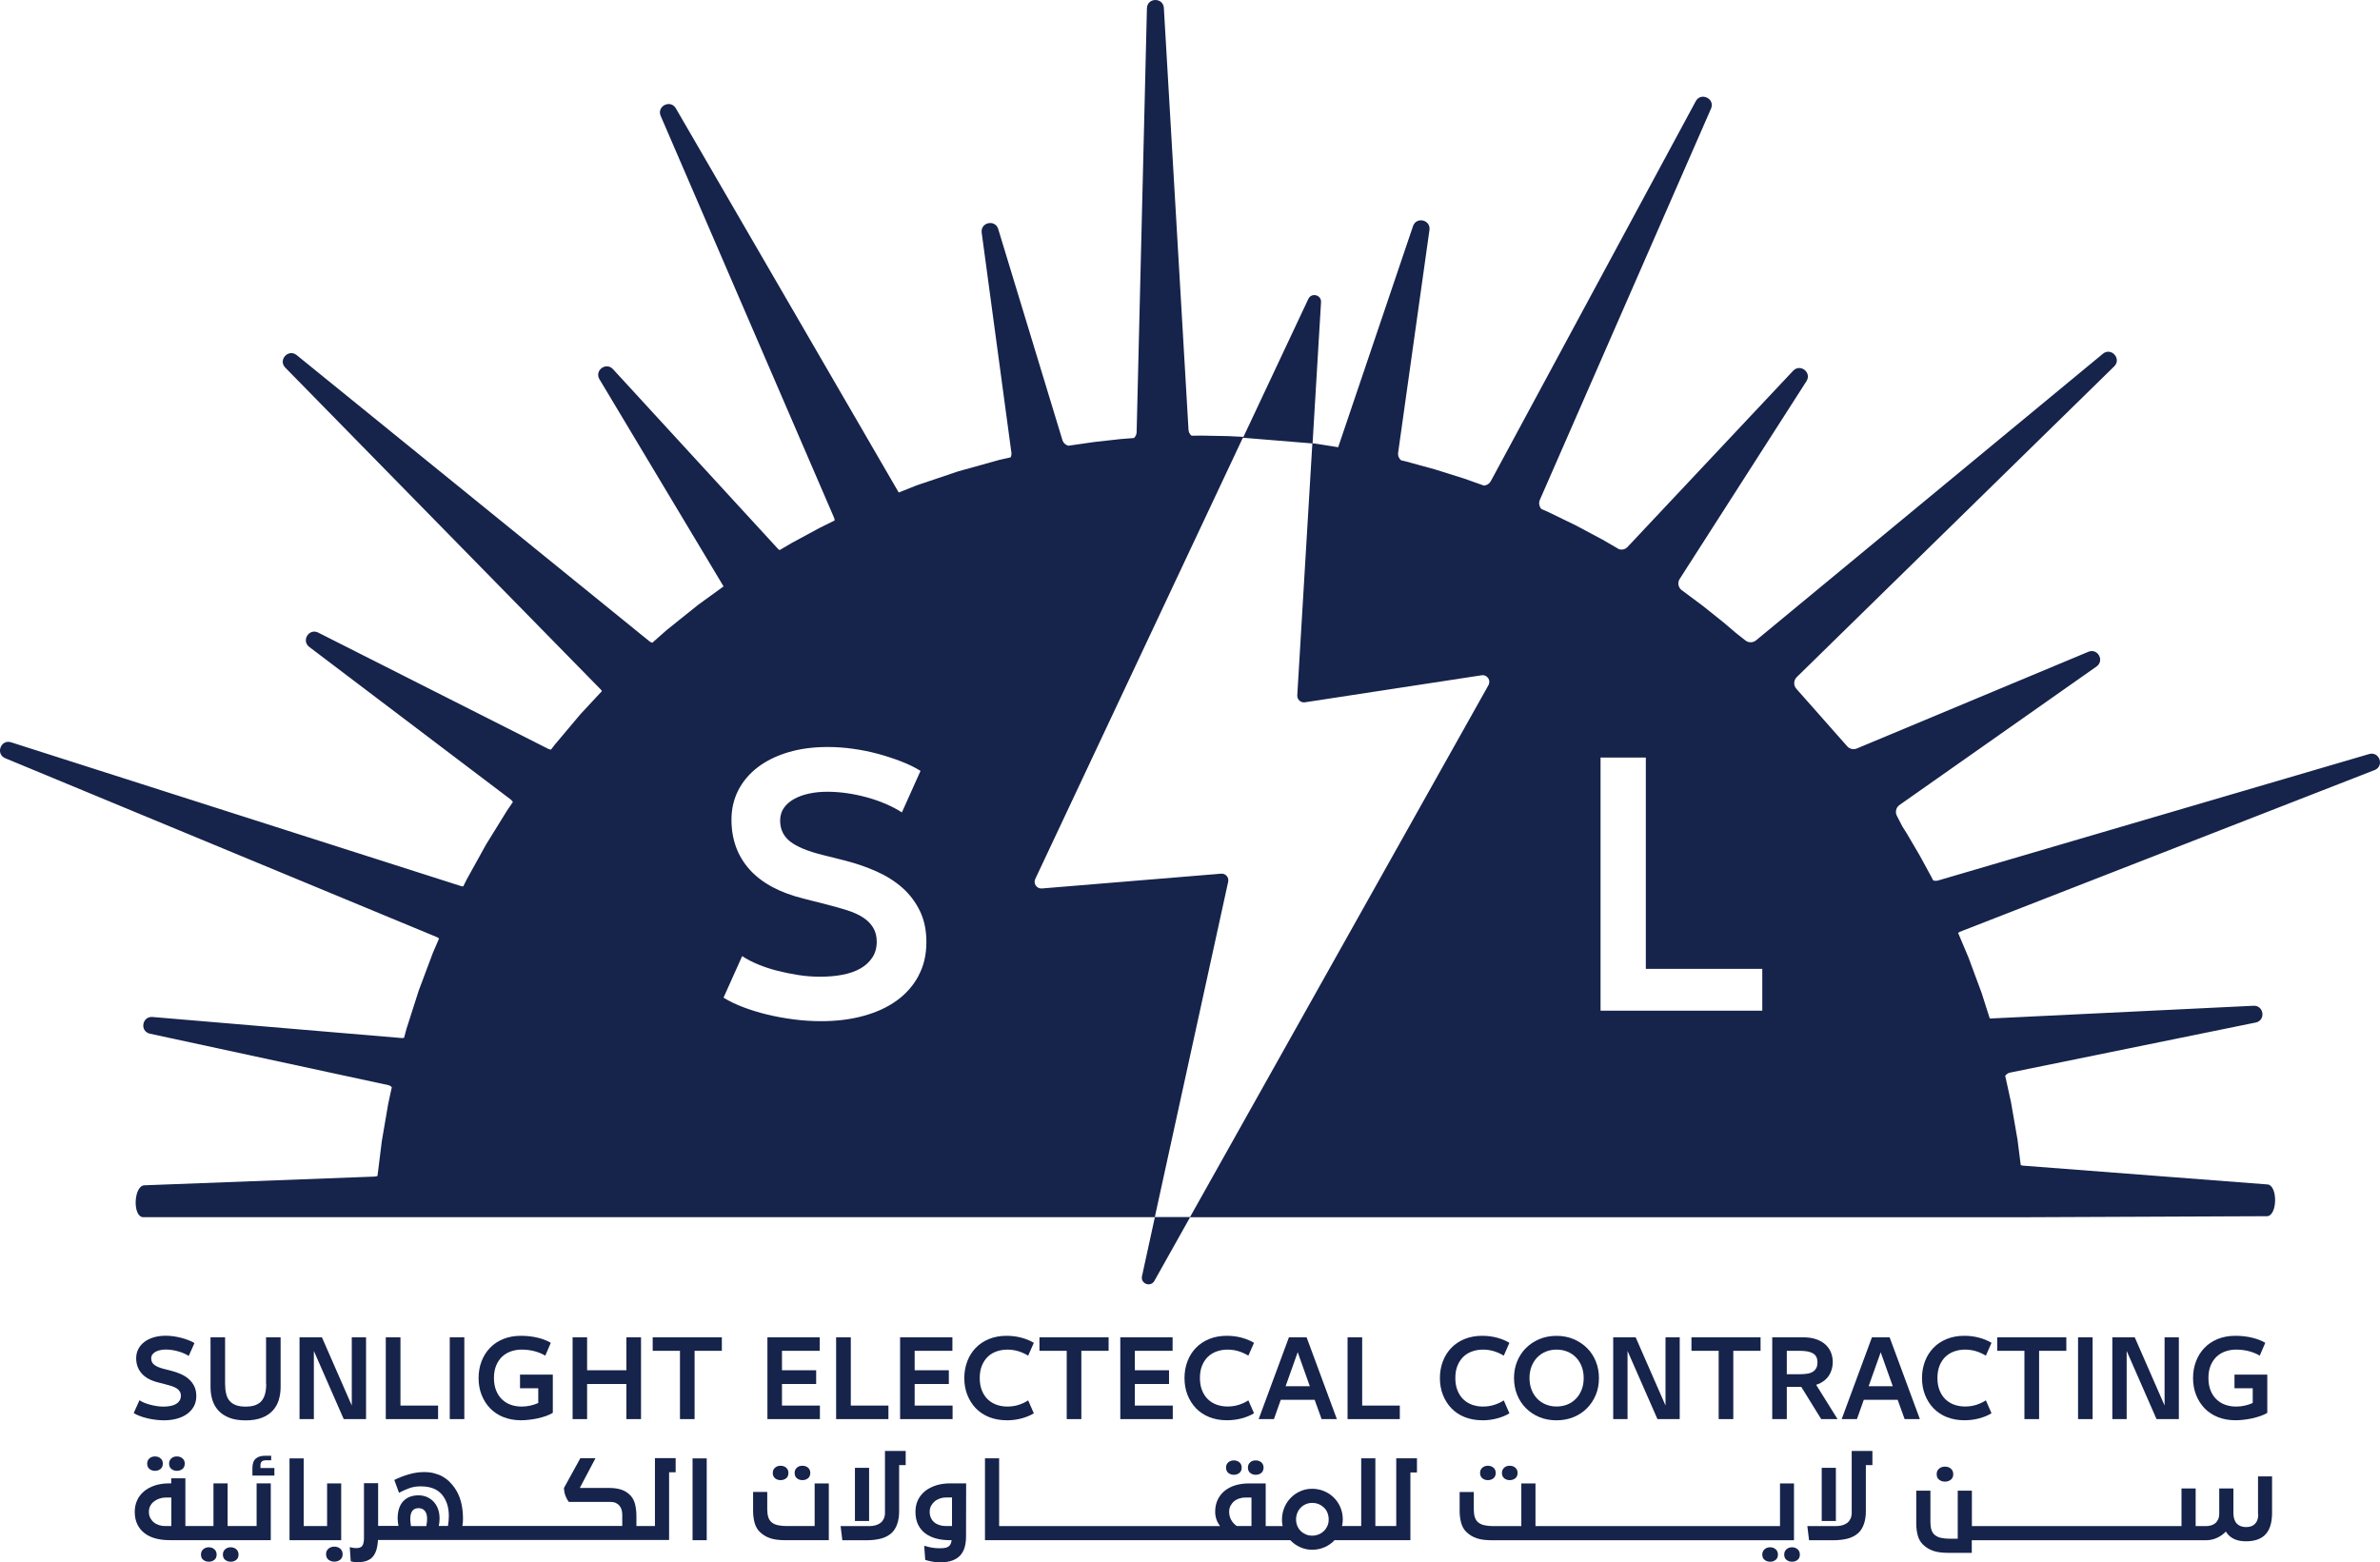 <?xml version="1.0" encoding="UTF-8"?>
<svg id="Layer_2" data-name="Layer 2" xmlns="http://www.w3.org/2000/svg" viewBox="0 0 413.65 271.59">
  <defs>
    <style>
      .cls-1 {
        fill: #16234b;
      }
    </style>
  </defs>
  <g id="Layer_1-2" data-name="Layer 1">
    <g>
      <path class="cls-1" d="M30.57,244.07c-.27.15-.59.26-.96.33s-.77.11-1.2.11c-.37,0-.75-.03-1.14-.09-.39-.06-.76-.13-1.13-.23s-.72-.21-1.04-.34c-.33-.13-.61-.28-.86-.45l-1,2.23c.3.19.65.36,1.05.51.4.15.83.28,1.28.39.46.11.93.2,1.43.26.5.06.99.1,1.48.1.81,0,1.55-.09,2.25-.28.69-.19,1.28-.46,1.78-.82s.89-.8,1.18-1.32c.29-.53.43-1.13.43-1.82,0-.63-.12-1.19-.35-1.67-.23-.48-.55-.89-.95-1.25s-.86-.64-1.39-.88c-.53-.23-1.1-.43-1.69-.58l-1.19-.3c-.8-.2-1.37-.44-1.73-.72-.36-.28-.54-.66-.54-1.12,0-.26.07-.48.2-.67.13-.19.32-.35.55-.48s.5-.22.81-.29.63-.1.96-.1c.69,0,1.4.1,2.12.3.72.2,1.35.47,1.88.81l1-2.23c-.3-.19-.65-.36-1.04-.51s-.8-.29-1.24-.4-.88-.21-1.34-.27c-.46-.06-.92-.1-1.36-.1-.77,0-1.47.09-2.1.28-.63.19-1.17.45-1.63.8s-.81.76-1.05,1.24c-.25.48-.37,1.01-.37,1.58,0,1.06.33,1.96.98,2.68.65.73,1.63,1.25,2.93,1.56l1.17.3c.41.11.78.21,1.11.32.33.11.62.23.85.39.23.15.41.33.54.54.13.21.19.46.19.75,0,.33-.08.61-.24.85-.16.24-.37.44-.64.59Z"/>
      <path class="cls-1" d="M46.27,240.53c0,.66-.06,1.23-.19,1.73-.13.5-.33.91-.61,1.25-.28.33-.65.58-1.11.75-.46.17-1.01.25-1.67.25s-1.23-.08-1.68-.25c-.46-.17-.82-.42-1.11-.75-.28-.33-.48-.75-.6-1.25-.12-.5-.18-1.07-.18-1.73v-8.07h-2.53v8.65c0,.81.11,1.56.33,2.27.22.71.58,1.32,1.06,1.84.49.52,1.11.93,1.88,1.23.77.3,1.71.45,2.82.45s2.05-.15,2.82-.45c.77-.3,1.4-.71,1.88-1.23.48-.52.84-1.13,1.06-1.84.22-.71.33-1.46.33-2.27v-8.65h-2.53v8.07Z"/>
      <polygon class="cls-1" points="63.62 232.46 61.14 232.46 61.14 244.32 55.95 232.46 52.06 232.46 52.06 246.68 54.55 246.68 54.55 234.83 59.74 246.68 63.62 246.68 63.62 232.46"/>
      <polygon class="cls-1" points="67.05 232.46 67.05 246.68 76.14 246.68 76.14 244.33 69.6 244.33 69.6 232.46 67.05 232.46"/>
      <rect class="cls-1" x="78.17" y="232.46" width="2.53" height="14.22"/>
      <path class="cls-1" d="M87.29,235.81c.44-.41.95-.71,1.53-.91.58-.2,1.19-.3,1.83-.3.83,0,1.6.1,2.3.29.7.19,1.31.45,1.82.76l.96-2.23c-.61-.37-1.37-.67-2.28-.89-.91-.22-1.88-.33-2.91-.33-1.12,0-2.14.18-3.05.55s-1.69.88-2.32,1.54c-.64.66-1.13,1.44-1.47,2.33s-.52,1.87-.52,2.92.17,2.03.52,2.92.84,1.67,1.47,2.33c.64.66,1.41,1.18,2.32,1.54s1.93.55,3.05.55c.46,0,.94-.03,1.45-.09.51-.06,1.01-.14,1.5-.25.49-.11.96-.25,1.41-.4.45-.16.84-.34,1.18-.55v-6.65h-5.7v2.38h3.17v2.56c-.43.2-.9.35-1.4.46-.5.11-1,.16-1.51.16-.64,0-1.25-.1-1.83-.3-.58-.2-1.09-.51-1.53-.92s-.79-.93-1.04-1.55c-.26-.62-.39-1.35-.39-2.19s.13-1.57.39-2.19c.26-.62.61-1.13,1.04-1.54Z"/>
      <polygon class="cls-1" points="99.52 232.46 99.52 246.68 102.04 246.68 102.04 240.58 108.87 240.58 108.87 246.68 111.41 246.68 111.41 232.46 108.87 232.46 108.87 238.19 102.04 238.19 102.04 232.46 99.52 232.46"/>
      <polygon class="cls-1" points="113.44 234.81 118.18 234.81 118.18 246.68 120.72 246.68 120.72 234.81 125.46 234.81 125.46 232.46 113.44 232.46 113.44 234.81"/>
      <polygon class="cls-1" points="142.47 234.81 142.47 232.46 133.38 232.46 133.38 246.68 142.5 246.68 142.5 244.33 135.91 244.33 135.91 240.58 141.85 240.58 141.85 238.19 135.91 238.19 135.91 234.81 142.47 234.81"/>
      <polygon class="cls-1" points="145.32 232.46 145.32 246.68 154.41 246.68 154.41 244.33 147.87 244.33 147.87 232.46 145.32 232.46"/>
      <polygon class="cls-1" points="165.53 234.81 165.53 232.46 156.44 232.46 156.44 246.68 165.56 246.68 165.56 244.33 158.97 244.33 158.97 240.58 164.91 240.58 164.91 238.19 158.97 238.19 158.97 234.81 165.53 234.81"/>
      <path class="cls-1" d="M174.96,246.89c.9,0,1.76-.11,2.58-.33.82-.22,1.53-.51,2.14-.89l-.98-2.24c-.51.33-1.07.59-1.67.78-.6.19-1.25.29-1.96.29-.64,0-1.25-.1-1.83-.3-.58-.2-1.09-.51-1.53-.92s-.79-.93-1.04-1.55c-.26-.62-.39-1.35-.39-2.19s.13-1.57.39-2.19c.26-.62.61-1.13,1.04-1.54s.95-.71,1.53-.91c.58-.2,1.19-.3,1.83-.3.7,0,1.35.1,1.96.29.6.19,1.16.45,1.67.76l.98-2.23c-.61-.37-1.32-.67-2.14-.89-.82-.22-1.68-.33-2.58-.33-1.12,0-2.14.18-3.05.55s-1.69.88-2.32,1.54c-.64.66-1.13,1.44-1.47,2.33s-.52,1.87-.52,2.92.17,2.03.52,2.92.84,1.67,1.47,2.33c.64.66,1.41,1.18,2.32,1.54s1.93.55,3.05.55Z"/>
      <polygon class="cls-1" points="187.94 246.68 187.94 234.81 192.68 234.81 192.68 232.46 180.66 232.46 180.66 234.81 185.4 234.81 185.4 246.68 187.94 246.68"/>
      <polygon class="cls-1" points="203.8 234.81 203.8 232.46 194.71 232.46 194.71 246.68 203.83 246.68 203.83 244.33 197.24 244.33 197.24 240.58 203.18 240.58 203.18 238.19 197.24 238.19 197.24 234.81 203.8 234.81"/>
      <path class="cls-1" d="M209.98,235.81c.44-.41.95-.71,1.53-.91.58-.2,1.19-.3,1.83-.3.7,0,1.35.1,1.96.29.6.19,1.16.45,1.67.76l.98-2.23c-.61-.37-1.32-.67-2.14-.89-.82-.22-1.68-.33-2.58-.33-1.12,0-2.14.18-3.05.55s-1.69.88-2.32,1.54c-.64.66-1.13,1.44-1.47,2.33s-.52,1.87-.52,2.92.17,2.03.52,2.92.84,1.67,1.47,2.33c.64.66,1.41,1.18,2.32,1.54s1.93.55,3.05.55c.9,0,1.76-.11,2.58-.33.82-.22,1.53-.51,2.14-.89l-.98-2.24c-.51.33-1.07.59-1.67.78-.6.19-1.25.29-1.96.29-.64,0-1.25-.1-1.83-.3-.58-.2-1.09-.51-1.53-.92s-.79-.93-1.04-1.55c-.26-.62-.39-1.35-.39-2.19s.13-1.57.39-2.19c.26-.62.61-1.13,1.04-1.54Z"/>
      <path class="cls-1" d="M222.6,243.33h5.89l1.21,3.35h2.65l-5.26-14.22h-3.07l-5.26,14.22h2.65l1.19-3.35ZM225.55,235.06l2.1,5.91h-4.21l2.1-5.91Z"/>
      <polygon class="cls-1" points="234.21 232.46 234.21 246.68 243.29 246.68 243.29 244.33 236.75 244.33 236.75 232.46 234.21 232.46"/>
      <path class="cls-1" d="M257.62,246.89c.9,0,1.76-.11,2.58-.33.82-.22,1.53-.51,2.14-.89l-.98-2.24c-.51.33-1.07.59-1.67.78-.6.19-1.25.29-1.96.29-.64,0-1.25-.1-1.83-.3-.58-.2-1.09-.51-1.53-.92s-.79-.93-1.04-1.55c-.26-.62-.39-1.35-.39-2.19s.13-1.57.39-2.19c.26-.62.61-1.13,1.04-1.54s.95-.71,1.53-.91c.58-.2,1.19-.3,1.83-.3.7,0,1.35.1,1.96.29.6.19,1.16.45,1.67.76l.98-2.23c-.61-.37-1.32-.67-2.14-.89-.82-.22-1.68-.33-2.58-.33-1.12,0-2.14.18-3.05.55s-1.69.88-2.32,1.54c-.64.66-1.13,1.44-1.47,2.33s-.52,1.87-.52,2.92.17,2.03.52,2.92.84,1.67,1.47,2.33c.64.66,1.41,1.18,2.32,1.54s1.93.55,3.05.55Z"/>
      <path class="cls-1" d="M265.21,244.78c.66.66,1.43,1.18,2.33,1.55s1.89.56,2.98.56,2.08-.19,2.98-.56,1.68-.89,2.33-1.55c.65-.66,1.16-1.44,1.53-2.33s.54-1.86.54-2.9-.18-1.99-.54-2.89-.87-1.68-1.53-2.33-1.43-1.17-2.33-1.55-1.89-.57-2.98-.57-2.08.19-2.98.57-1.68.9-2.33,1.55-1.16,1.43-1.53,2.33-.54,1.87-.54,2.89.18,2.01.54,2.9.87,1.67,1.53,2.33ZM266.19,237.51c.24-.61.57-1.13.99-1.56s.92-.77,1.49-1c.57-.23,1.19-.35,1.86-.35s1.3.12,1.88.35c.57.23,1.07.57,1.49,1s.75.95.99,1.56c.24.61.36,1.29.36,2.04s-.12,1.43-.36,2.03c-.24.61-.57,1.13-.99,1.56s-.92.77-1.49,1c-.57.23-1.2.35-1.88.35s-1.29-.12-1.86-.35c-.57-.23-1.07-.57-1.49-1s-.75-.95-.99-1.56c-.24-.61-.36-1.29-.36-2.03s.12-1.43.36-2.04Z"/>
      <polygon class="cls-1" points="282.87 234.83 288.07 246.68 291.94 246.68 291.94 232.46 289.47 232.46 289.47 244.32 284.28 232.46 280.38 232.46 280.38 246.68 282.87 246.68 282.87 234.83"/>
      <polygon class="cls-1" points="301.25 246.68 301.25 234.81 305.99 234.81 305.99 232.46 293.98 232.46 293.98 234.81 298.71 234.81 298.71 246.68 301.25 246.68"/>
      <path class="cls-1" d="M319.37,246.68l-3.72-5.96c.53-.18.97-.4,1.34-.68.37-.28.67-.6.89-.95.23-.35.39-.73.5-1.12s.16-.8.16-1.21c0-.55-.1-1.08-.29-1.6-.19-.51-.5-.97-.92-1.38s-.96-.72-1.61-.96c-.66-.24-1.44-.36-2.37-.36h-5.33v14.22h2.53v-5.61h2.51l3.47,5.61h2.84ZM315.04,238.47c-.27.16-.59.27-.97.32-.38.06-.8.09-1.27.09h-2.25v-4.07h2.25c1.05,0,1.83.15,2.33.46.5.31.75.82.75,1.54,0,.41-.07.75-.22,1.02-.15.27-.35.48-.62.64Z"/>
      <path class="cls-1" d="M328.42,232.46h-3.07l-5.26,14.22h2.65l1.19-3.35h5.89l1.21,3.35h2.65l-5.26-14.22ZM324.77,240.97l2.1-5.91,2.1,5.91h-4.21Z"/>
      <path class="cls-1" d="M338.16,235.81c.44-.41.95-.71,1.53-.91.58-.2,1.19-.3,1.83-.3.7,0,1.35.1,1.96.29.6.19,1.16.45,1.67.76l.98-2.23c-.61-.37-1.32-.67-2.14-.89-.82-.22-1.68-.33-2.58-.33-1.12,0-2.14.18-3.05.55s-1.69.88-2.32,1.54c-.64.66-1.13,1.44-1.47,2.33s-.52,1.87-.52,2.92.17,2.03.52,2.92.84,1.67,1.47,2.33c.64.66,1.41,1.18,2.32,1.54s1.93.55,3.05.55c.9,0,1.76-.11,2.58-.33.82-.22,1.53-.51,2.14-.89l-.98-2.24c-.51.33-1.07.59-1.67.78-.6.19-1.25.29-1.96.29-.64,0-1.25-.1-1.83-.3-.58-.2-1.09-.51-1.53-.92s-.79-.93-1.04-1.55c-.26-.62-.39-1.35-.39-2.19s.13-1.57.39-2.19c.26-.62.61-1.13,1.04-1.54Z"/>
      <polygon class="cls-1" points="354.4 246.68 354.4 234.81 359.13 234.81 359.13 232.46 347.12 232.46 347.12 234.81 351.85 234.81 351.85 246.68 354.4 246.68"/>
      <rect class="cls-1" x="361.17" y="232.46" width="2.53" height="14.22"/>
      <polygon class="cls-1" points="369.62 234.83 374.81 246.68 378.69 246.68 378.69 232.46 376.21 232.46 376.21 244.32 371.02 232.46 367.13 232.46 367.13 246.68 369.62 246.68 369.62 234.83"/>
      <path class="cls-1" d="M385.27,235.81c.44-.41.95-.71,1.53-.91.58-.2,1.19-.3,1.83-.3.83,0,1.6.1,2.3.29.7.19,1.31.45,1.82.76l.96-2.23c-.61-.37-1.37-.67-2.28-.89-.91-.22-1.88-.33-2.91-.33-1.12,0-2.14.18-3.05.55s-1.69.88-2.32,1.54c-.64.66-1.13,1.44-1.47,2.33s-.52,1.87-.52,2.92.17,2.03.52,2.92.84,1.67,1.47,2.33c.64.66,1.41,1.18,2.32,1.54s1.93.55,3.05.55c.46,0,.94-.03,1.45-.09.51-.06,1.01-.14,1.5-.25.49-.11.96-.25,1.41-.4.45-.16.84-.34,1.18-.55v-6.65h-5.7v2.38h3.17v2.56c-.43.2-.9.35-1.4.46-.5.11-1,.16-1.51.16-.64,0-1.25-.1-1.83-.3-.58-.2-1.09-.51-1.53-.92s-.79-.93-1.04-1.55c-.26-.62-.39-1.35-.39-2.19s.13-1.57.39-2.19c.26-.62.61-1.13,1.04-1.54Z"/>
      <path class="cls-1" d="M25.97,253.51c-.26.23-.39.53-.39.9,0,.41.13.72.4.94.27.22.59.32.96.32s.7-.11.96-.32c.27-.22.4-.53.4-.94,0-.37-.13-.68-.39-.9-.26-.23-.59-.34-.97-.34s-.71.11-.97.34Z"/>
      <path class="cls-1" d="M29.78,253.51c-.26.23-.39.53-.39.9,0,.41.13.72.4.94.27.22.59.32.96.32s.7-.11.96-.32c.27-.22.4-.53.4-.94,0-.37-.13-.68-.39-.9-.26-.23-.58-.34-.98-.34s-.71.11-.97.34Z"/>
      <path class="cls-1" d="M36.29,268.96c-.39,0-.71.12-.97.35-.26.23-.39.54-.39.91,0,.41.13.72.4.93.27.21.59.32.96.32s.7-.1.96-.32c.27-.21.4-.52.4-.93,0-.37-.13-.68-.39-.91-.26-.23-.59-.35-.97-.35Z"/>
      <path class="cls-1" d="M40.1,268.96c-.39,0-.71.12-.97.35-.26.23-.39.54-.39.91,0,.41.13.72.4.93.27.21.59.32.96.32s.7-.1.96-.32c.27-.21.4-.52.4-.93,0-.37-.13-.68-.39-.91-.26-.23-.58-.35-.98-.35Z"/>
      <path class="cls-1" d="M44.61,265.27h-5.05v-7.42h-2.46v7.42h-4.88v-8.3h-2.46v.88h-.35c-.95,0-1.79.13-2.54.38-.74.25-1.37.6-1.88,1.04s-.91.96-1.17,1.56c-.27.6-.4,1.26-.4,1.97,0,.83.15,1.56.45,2.17.3.62.71,1.13,1.25,1.54.53.41,1.16.71,1.89.91.73.2,1.54.3,2.41.3h17.64v-9.87h-2.46v7.42ZM29.77,265.27h-1.07c-.36,0-.71-.05-1.05-.16-.34-.11-.64-.26-.9-.47-.26-.21-.47-.47-.63-.77-.16-.3-.24-.66-.24-1.07s.08-.75.25-1.06c.17-.31.39-.57.68-.78.28-.21.6-.37.95-.48.35-.11.71-.17,1.07-.17h.95v4.96Z"/>
      <path class="cls-1" d="M45.27,254.72c0-.28.07-.5.21-.65.14-.15.39-.23.74-.23h.91v-.79h-1.05c-.69,0-1.23.16-1.62.49s-.59.89-.59,1.68v1.28h3.82v-1.32h-2.42v-.47Z"/>
      <path class="cls-1" d="M58.11,268.85c-.41,0-.75.12-1.03.36-.27.24-.41.55-.41.94,0,.43.14.76.43.98.29.22.62.33,1.01.33s.72-.11,1.01-.33c.29-.22.43-.55.43-.98,0-.39-.14-.7-.41-.94-.28-.24-.62-.36-1.03-.36Z"/>
      <polygon class="cls-1" points="59.3 257.86 56.85 257.86 56.85 265.27 55.02 265.27 54.67 265.27 52.78 265.27 52.78 253.51 50.32 253.51 50.32 267.73 54.67 267.73 55.02 267.73 59.3 267.73 59.3 257.86"/>
      <path class="cls-1" d="M113.87,265.27h-3.26v-1.77c0-.72-.08-1.39-.23-2.01-.15-.61-.42-1.12-.79-1.52-.44-.47-.96-.8-1.56-1.01-.6-.2-1.29-.31-2.09-.31h-5.17l2.72-5.16h-2.63l-2.84,5.16c.02.53.11.99.27,1.39.16.4.35.75.57,1.04h7.33c.32,0,.61.06.87.19.26.13.47.29.62.49.16.2.28.43.36.69.08.26.11.57.11.92v1.88h-27.78c.07-.43.1-.85.1-1.25,0-1.06-.12-2.04-.35-2.94-.23-.89-.6-1.7-1.09-2.41-.27-.39-.58-.75-.92-1.09-.34-.34-.74-.63-1.17-.88-.44-.25-.93-.44-1.46-.58s-1.13-.21-1.77-.21c-.88,0-1.76.13-2.65.39-.89.26-1.73.58-2.53.98l.82,2.23c.47-.26,1.02-.51,1.66-.75.64-.25,1.32-.37,2.06-.37.99,0,1.81.15,2.46.46.65.3,1.17.75,1.57,1.35.32.49.55,1.01.69,1.54.15.54.22,1.16.22,1.86,0,.25-.01.51-.04.79-.02.28-.06.57-.11.88h-1.6c.04-.16.07-.36.1-.6.03-.23.04-.46.04-.68,0-.61-.09-1.16-.27-1.66-.18-.5-.44-.92-.76-1.27-.33-.35-.72-.62-1.17-.82-.45-.19-.94-.29-1.46-.29-1.13,0-2.02.35-2.67,1.04-.64.7-.96,1.7-.96,3.01,0,.22.02.45.05.67.04.23.07.42.1.59h-3.54v-7.42h-2.46v9.56c0,.61-.1,1.05-.29,1.32-.19.27-.54.4-1.03.4-.19,0-.37-.01-.54-.04-.17-.02-.38-.06-.61-.12l.17,2.46c.15.05.34.08.56.11.22.03.45.04.68.04,1.16,0,2.01-.3,2.56-.91.55-.61.86-1.59.93-2.95h50.6v-11.77h1.14v-2.46h-3.6v11.77ZM74.18,264.69c-.03.23-.06.42-.08.59h-2.67c-.02-.16-.05-.36-.08-.59-.03-.23-.04-.47-.04-.73,0-.56.12-1,.35-1.32.23-.32.6-.48,1.09-.48s.83.16,1.09.48c.26.32.39.76.39,1.32,0,.26-.01.5-.04.73Z"/>
      <rect class="cls-1" x="120.37" y="253.51" width="2.46" height="14.22"/>
      <path class="cls-1" d="M141.61,265.27h-4.91c-.53,0-1.02-.05-1.47-.14s-.84-.27-1.14-.53c-.27-.23-.46-.54-.57-.9s-.17-.82-.17-1.34v-3.02h-2.46v3.32c0,.71.09,1.39.26,2.04.18.65.48,1.18.91,1.59.27.26.55.48.85.66.3.18.63.33.99.45s.76.2,1.18.25.9.08,1.43.08h7.54v-9.87h-2.46v7.42Z"/>
      <path class="cls-1" d="M134.7,255.13c-.26.23-.39.53-.39.9,0,.41.13.72.4.94.27.22.59.32.96.32s.7-.11.96-.32c.27-.22.4-.53.4-.94,0-.37-.13-.67-.39-.9-.26-.23-.59-.34-.97-.34s-.71.11-.97.34Z"/>
      <path class="cls-1" d="M138.5,255.13c-.26.23-.39.53-.39.9,0,.41.13.72.4.94.27.22.59.32.96.32s.7-.11.96-.32c.27-.22.4-.53.4-.94,0-.37-.13-.67-.39-.9-.26-.23-.58-.34-.98-.34s-.71.11-.97.34Z"/>
      <path class="cls-1" d="M153.82,262.85c0,.43-.06.8-.19,1.09s-.31.54-.54.74c-.25.2-.54.35-.88.45-.34.1-.71.15-1.11.15h-5l.3,2.46h4.19c.95,0,1.79-.1,2.52-.29.73-.19,1.35-.52,1.85-.97.44-.41.77-.95.99-1.61.22-.67.32-1.36.32-2.09v-8.1h1.14v-2.46h-3.6v10.65Z"/>
      <rect class="cls-1" x="148.59" y="255.15" width="2.46" height="9.24"/>
      <path class="cls-1" d="M162.71,258.2c-.74.23-1.37.55-1.9.97s-.95.94-1.25,1.54c-.3.61-.45,1.3-.45,2.07,0,.88.15,1.63.46,2.25.31.63.74,1.14,1.28,1.54.54.4,1.18.69,1.91.88.73.19,1.52.28,2.36.28h.28c-.04.3-.11.55-.22.74-.11.19-.26.33-.44.43-.18.1-.4.16-.66.19s-.56.04-.89.04c-.41,0-.82-.04-1.23-.11s-.85-.18-1.33-.33l.18,2.47.72.19c.21.05.41.09.61.12.19.04.39.06.59.08.2.02.42.03.65.03.87,0,1.59-.11,2.17-.33.58-.22,1.04-.53,1.39-.93.34-.4.59-.87.74-1.43s.22-1.17.22-1.83l.02-9.21h-2.77c-.88,0-1.68.11-2.42.34ZM165.45,265.27h-1.04c-.4,0-.77-.05-1.11-.16s-.65-.26-.9-.47c-.26-.21-.46-.47-.6-.78-.15-.31-.22-.67-.22-1.08,0-.37.08-.71.24-1.02.16-.3.37-.56.63-.78.26-.22.57-.38.91-.5s.7-.18,1.06-.18h1.04v4.96Z"/>
      <path class="cls-1" d="M217.28,254.2c-.26.23-.39.53-.39.9,0,.41.13.72.4.94.27.22.59.32.96.32s.7-.11.96-.32c.27-.22.4-.53.4-.94,0-.37-.13-.67-.39-.9-.26-.23-.58-.34-.98-.34s-.71.11-.97.34Z"/>
      <path class="cls-1" d="M214.45,253.86c-.39,0-.71.11-.97.34-.26.23-.39.53-.39.9,0,.41.13.72.4.94.27.22.59.32.96.32s.7-.11.96-.32c.27-.22.4-.53.4-.94,0-.37-.13-.67-.39-.9-.26-.23-.59-.34-.97-.34Z"/>
      <path class="cls-1" d="M242.65,265.27h-3.61v-11.77h-2.46v11.77h-3.33c.04-.18.06-.36.09-.54.02-.19.04-.38.04-.58,0-.76-.14-1.47-.41-2.12-.28-.65-.66-1.22-1.14-1.7s-1.05-.86-1.7-1.13c-.65-.27-1.34-.41-2.08-.41s-1.41.14-2.04.42c-.64.28-1.19.66-1.67,1.15s-.85,1.05-1.12,1.7c-.27.65-.41,1.35-.41,2.1,0,.2,0,.39.03.58.02.19.05.37.1.54h-2.96v-7.42h-2.89c-.88,0-1.68.11-2.4.33-.72.22-1.34.55-1.86.97-.51.43-.92.94-1.2,1.55-.29.61-.43,1.3-.43,2.07,0,.5.08.96.23,1.37.15.41.36.78.61,1.12h-38.39v-11.77h-2.46v14.22h53.05c.49.51,1.06.92,1.72,1.22.65.3,1.36.45,2.1.45s1.48-.15,2.15-.44c.67-.29,1.25-.7,1.75-1.23h13.17v-11.77h1.14v-2.46h-3.6v11.77ZM217.5,265.27h-2.54c-.41-.28-.73-.63-.97-1.05-.24-.42-.36-.9-.36-1.44,0-.4.08-.75.25-1.06s.38-.57.64-.78c.26-.21.57-.37.91-.47.34-.11.69-.16,1.04-.16h1.04v4.96ZM230.7,265.25c-.15.34-.35.64-.61.89-.26.25-.57.45-.92.59-.35.14-.73.21-1.12.21s-.77-.07-1.1-.22c-.34-.15-.63-.34-.89-.6s-.45-.55-.59-.89-.21-.72-.21-1.11.07-.77.21-1.12.33-.65.58-.91c.25-.26.54-.46.88-.61.34-.15.71-.23,1.12-.23s.81.07,1.16.22c.35.15.65.35.91.6s.46.56.6.91.21.73.21,1.14-.07.79-.22,1.13Z"/>
      <path class="cls-1" d="M257.63,255.13c-.26.23-.39.53-.39.9,0,.41.13.72.4.94.27.22.59.32.96.32s.7-.11.96-.32c.27-.22.4-.53.4-.94,0-.37-.13-.67-.39-.9-.26-.23-.59-.34-.97-.34s-.71.11-.97.34Z"/>
      <path class="cls-1" d="M261.43,255.13c-.26.23-.39.53-.39.9,0,.41.13.72.4.94.27.22.59.32.96.32s.7-.11.96-.32c.27-.22.4-.53.4-.94,0-.37-.13-.67-.39-.9-.26-.23-.58-.34-.98-.34s-.71.11-.97.34Z"/>
      <path class="cls-1" d="M311.46,268.96c-.39,0-.71.12-.97.35-.26.23-.39.54-.39.91,0,.41.13.72.4.93.27.21.59.32.96.32s.7-.1.96-.32c.27-.21.4-.52.4-.93,0-.37-.13-.68-.39-.91-.26-.23-.58-.35-.98-.35Z"/>
      <path class="cls-1" d="M311.83,257.86h-2.46v7.42h-42.5v-7.42h-2.46v7.42h-4.91c-.53,0-1.02-.05-1.47-.14s-.84-.27-1.14-.53c-.27-.23-.46-.54-.57-.9s-.17-.82-.17-1.34v-3.02h-2.46v3.32c0,.71.09,1.39.26,2.04.18.65.48,1.18.91,1.59.27.26.55.48.85.66.3.18.63.33.99.45s.76.2,1.18.25.9.08,1.43.08h52.49v-9.87Z"/>
      <path class="cls-1" d="M307.65,268.96c-.39,0-.71.12-.97.35-.26.23-.39.54-.39.91,0,.41.13.72.4.93.27.21.59.32.96.32s.7-.1.96-.32c.27-.21.4-.52.4-.93,0-.37-.13-.68-.39-.91-.26-.23-.59-.35-.97-.35Z"/>
      <path class="cls-1" d="M321.84,262.85c0,.43-.06.8-.19,1.09s-.31.54-.54.74c-.25.2-.54.35-.88.45-.34.1-.71.15-1.11.15h-5l.3,2.46h4.19c.95,0,1.79-.1,2.52-.29.73-.19,1.35-.52,1.85-.97.44-.41.77-.95.99-1.61.22-.67.32-1.36.32-2.09v-8.1h1.14v-2.46h-3.6v10.65Z"/>
      <rect class="cls-1" x="316.62" y="255.15" width="2.46" height="9.24"/>
      <path class="cls-1" d="M337.01,255.3c-.28.24-.41.55-.41.94,0,.43.14.76.43.98.29.22.62.33,1.01.33s.72-.11,1.01-.33c.29-.22.43-.55.43-.98,0-.39-.14-.7-.41-.94-.28-.24-.62-.36-1.03-.36s-.75.12-1.03.36Z"/>
      <path class="cls-1" d="M392.49,263.24c0,.68-.17,1.22-.53,1.61-.35.4-.88.6-1.58.6-.67,0-1.2-.19-1.59-.58s-.6-.98-.62-1.79v-4.35h-2.46v4.35c0,.43-.07.79-.21,1.07-.14.28-.32.51-.55.68-.23.17-.48.29-.75.35-.27.06-.54.1-.8.1h-1.79v-6.54h-2.46v6.54h-36.43v-6.16h-2.46v8.35h-1.4c-.53,0-1.02-.05-1.47-.14s-.84-.27-1.14-.53c-.27-.23-.46-.54-.57-.9-.11-.37-.17-.82-.17-1.34v-5.44h-2.46v5.74c0,.71.09,1.39.26,2.04.18.65.48,1.18.91,1.59.27.26.55.48.85.66.3.18.63.33.99.45.36.12.76.2,1.18.25s.9.08,1.43.08h4.03v-2.19h40.67c.67,0,1.3-.13,1.91-.4.61-.27,1.13-.64,1.58-1.11.2.33.43.6.69.82.26.22.55.39.85.52.3.13.62.22.95.27.33.05.66.08,1,.08,1.53,0,2.67-.41,3.42-1.22.75-.81,1.12-2.07,1.12-3.76v-6.3h-2.44v6.61Z"/>
      <path class="cls-1" d="M411.74,131.08l-74.91,21.98c-.28.08-.57.06-.84-.02l-.25-.5-2.11-3.87-2.23-3.8-.76-1.2-.96-1.86c-.32-.62-.16-1.39.39-1.83l34.38-24.17c1.33-1.07.09-3.17-1.49-2.51l-40.24,16.81c-.58.24-1.26.09-1.67-.38l-8.84-10c-.51-.57-.49-1.44.03-1.99l55.25-54.09c1.27-1.34-.59-3.33-2.01-2.15l-60.27,49.81c-.54.44-1.31.45-1.85.02l-1.64-1.29-2.22-1.89-3.53-2.82-3.77-2.81c-.52-.46-.65-1.23-.3-1.83l22.1-34.48c.88-1.5-1.11-3.02-2.33-1.78l-28.83,30.68c-.38.39-.93.51-1.43.37l-2.86-1.66-4.63-2.47-4.71-2.29-1.31-.58c-.37-.41-.5-1-.29-1.54l29.79-68.1c.68-1.72-1.79-2.87-2.67-1.25l-35.63,66.06c-.25.45-.7.73-1.19.76l-3.44-1.22-5.06-1.59-5.11-1.4-.8-.19c-.35-.31-.56-.76-.51-1.25l5.46-38.83c.18-1.73-2.25-2.29-2.85-.66l-13.02,38.47h0l-3.86-.61-.59-.07,1.47-24.53c.08-1.28-1.66-1.72-2.21-.56l-11.27,23.97-2.66-.13-4.7-.09-1.67.02c-.29-.25-.49-.59-.52-1L202.28,1.36c-.15-1.85-2.87-1.79-2.94.06l-1.79,73.72c-.02.4-.19.74-.46,1l-2.3.18-4.59.51-4.51.65c-.46-.12-.85-.45-1.02-.92l-11.2-36.82c-.6-1.65-3.07-1.06-2.85.69l5.17,38.29c.03.28-.03.54-.14.78l-1.88.42-7.25,2.02-7.17,2.42-3.15,1.25L117.45,18.81c-.94-1.56-3.32-.37-2.63,1.32l30.15,69.88c.06.15.08.3.09.46l-2.64,1.31-4.79,2.59-2.12,1.25c-.1-.06-.21-.13-.3-.22l-28.69-31.25c-1.19-1.25-3.19.21-2.36,1.73l21.59,36.04s0,.01,0,.02l-4.35,3.15-5.48,4.39-2.55,2.25c-.17-.05-.34-.13-.48-.24l-61.35-49.78c-1.44-1.12-3.23.86-1.97,2.18l54.88,56c.07.07.11.17.16.25l-3.73,4.01-4.51,5.36-.6.79c-.16-.02-.32-.05-.47-.12l-40.04-20.24c-1.59-.73-2.9,1.42-1.53,2.5l35.04,26.54c.16.12.28.28.37.44l-.97,1.41-3.68,5.95-3.39,6.12-.58,1.17c-.14,0-.28,0-.41-.05L1.89,129.02c-1.78-.51-2.69,2.06-.98,2.78l75.03,31.1c.14.06.26.14.37.24l-1.07,2.48-2.46,6.56-2.13,6.65-.42,1.57c-.14.03-.29.05-.44.04l-43.3-3.66c-1.78-.13-2.22,2.43-.5,2.89l41.52,8.96c.23.06.42.19.59.35l-.64,2.96-1.1,6.43-.75,6.04c-.14.06-.3.1-.46.11l-40.09,1.52c-1.82.13-2.04,5.4-.22,5.54h175.88l-2.24,10.26c-.28,1.3,1.49,1.98,2.15.82l6.21-11.07h144.9s42.32-.18,42.32-.18c1.78-.16,1.83-5.34.05-5.52l-42.53-3.27c-.13-.01-.25-.06-.37-.1l-.56-4.4-1.13-6.51-1.01-4.6c.19-.26.46-.46.79-.55l42.82-8.73c1.71-.45,1.32-2.97-.44-2.9l-45.85,2.22-1.42-4.45-2.27-6.13-1.82-4.32c.09-.07.18-.12.29-.17l72.15-28.14c1.69-.74.76-3.29-1.01-2.76ZM159.62,169.67c-.93,1.71-2.2,3.14-3.81,4.29-1.61,1.16-3.54,2.04-5.77,2.64-2.24.61-4.66.91-7.28.91-1.59,0-3.19-.1-4.81-.31-1.61-.21-3.16-.49-4.64-.85-1.48-.36-2.86-.79-4.15-1.28-1.29-.49-2.43-1.04-3.41-1.65l3.24-7.22c.8.53,1.72,1.01,2.79,1.45,1.06.44,2.19.81,3.38,1.11,1.19.3,2.42.55,3.67.74,1.25.19,2.48.28,3.7.28,1.4,0,2.7-.11,3.9-.34s2.23-.59,3.1-1.08c.87-.49,1.56-1.13,2.08-1.91.51-.78.77-1.7.77-2.76,0-.95-.21-1.76-.63-2.45-.42-.68-1-1.27-1.76-1.76-.76-.49-1.68-.91-2.76-1.25-1.08-.34-2.28-.68-3.61-1.02l-3.81-.97c-4.21-1.02-7.37-2.71-9.5-5.06-2.12-2.35-3.18-5.25-3.18-8.7,0-1.86.4-3.56,1.19-5.12.8-1.55,1.93-2.89,3.41-4.01,1.48-1.12,3.24-1.98,5.29-2.59,2.05-.61,4.32-.91,6.82-.91,1.44,0,2.91.1,4.41.31,1.5.21,2.95.5,4.35.88,1.4.38,2.74.82,4.01,1.31,1.27.49,2.4,1.04,3.38,1.65l-3.24,7.22c-1.71-1.1-3.74-1.97-6.09-2.62-2.35-.64-4.64-.97-6.88-.97-1.1,0-2.14.1-3.13.31-.99.21-1.86.52-2.62.94-.76.42-1.36.94-1.79,1.56s-.65,1.36-.65,2.19c0,1.52.58,2.73,1.73,3.64,1.16.91,3.02,1.69,5.6,2.33l3.87.97c1.93.49,3.76,1.12,5.49,1.88,1.72.76,3.23,1.71,4.52,2.84,1.29,1.14,2.31,2.48,3.07,4.04.76,1.56,1.14,3.36,1.14,5.4,0,2.24-.46,4.21-1.39,5.91ZM258.71,119.08l-51.88,92.48h-6.12l12.75-58.29c.17-.76-.45-1.47-1.23-1.4l-31.15,2.57c-.89.07-1.53-.84-1.15-1.65l36.08-76.7,12.08.99-2.62,43.78c-.04.74.6,1.33,1.33,1.22l30.71-4.7c.96-.15,1.66.87,1.19,1.71ZM306.29,175.69h-28.11v-44.01h7.87v36.74h20.24v7.27Z"/>
    </g>
  </g>
</svg>